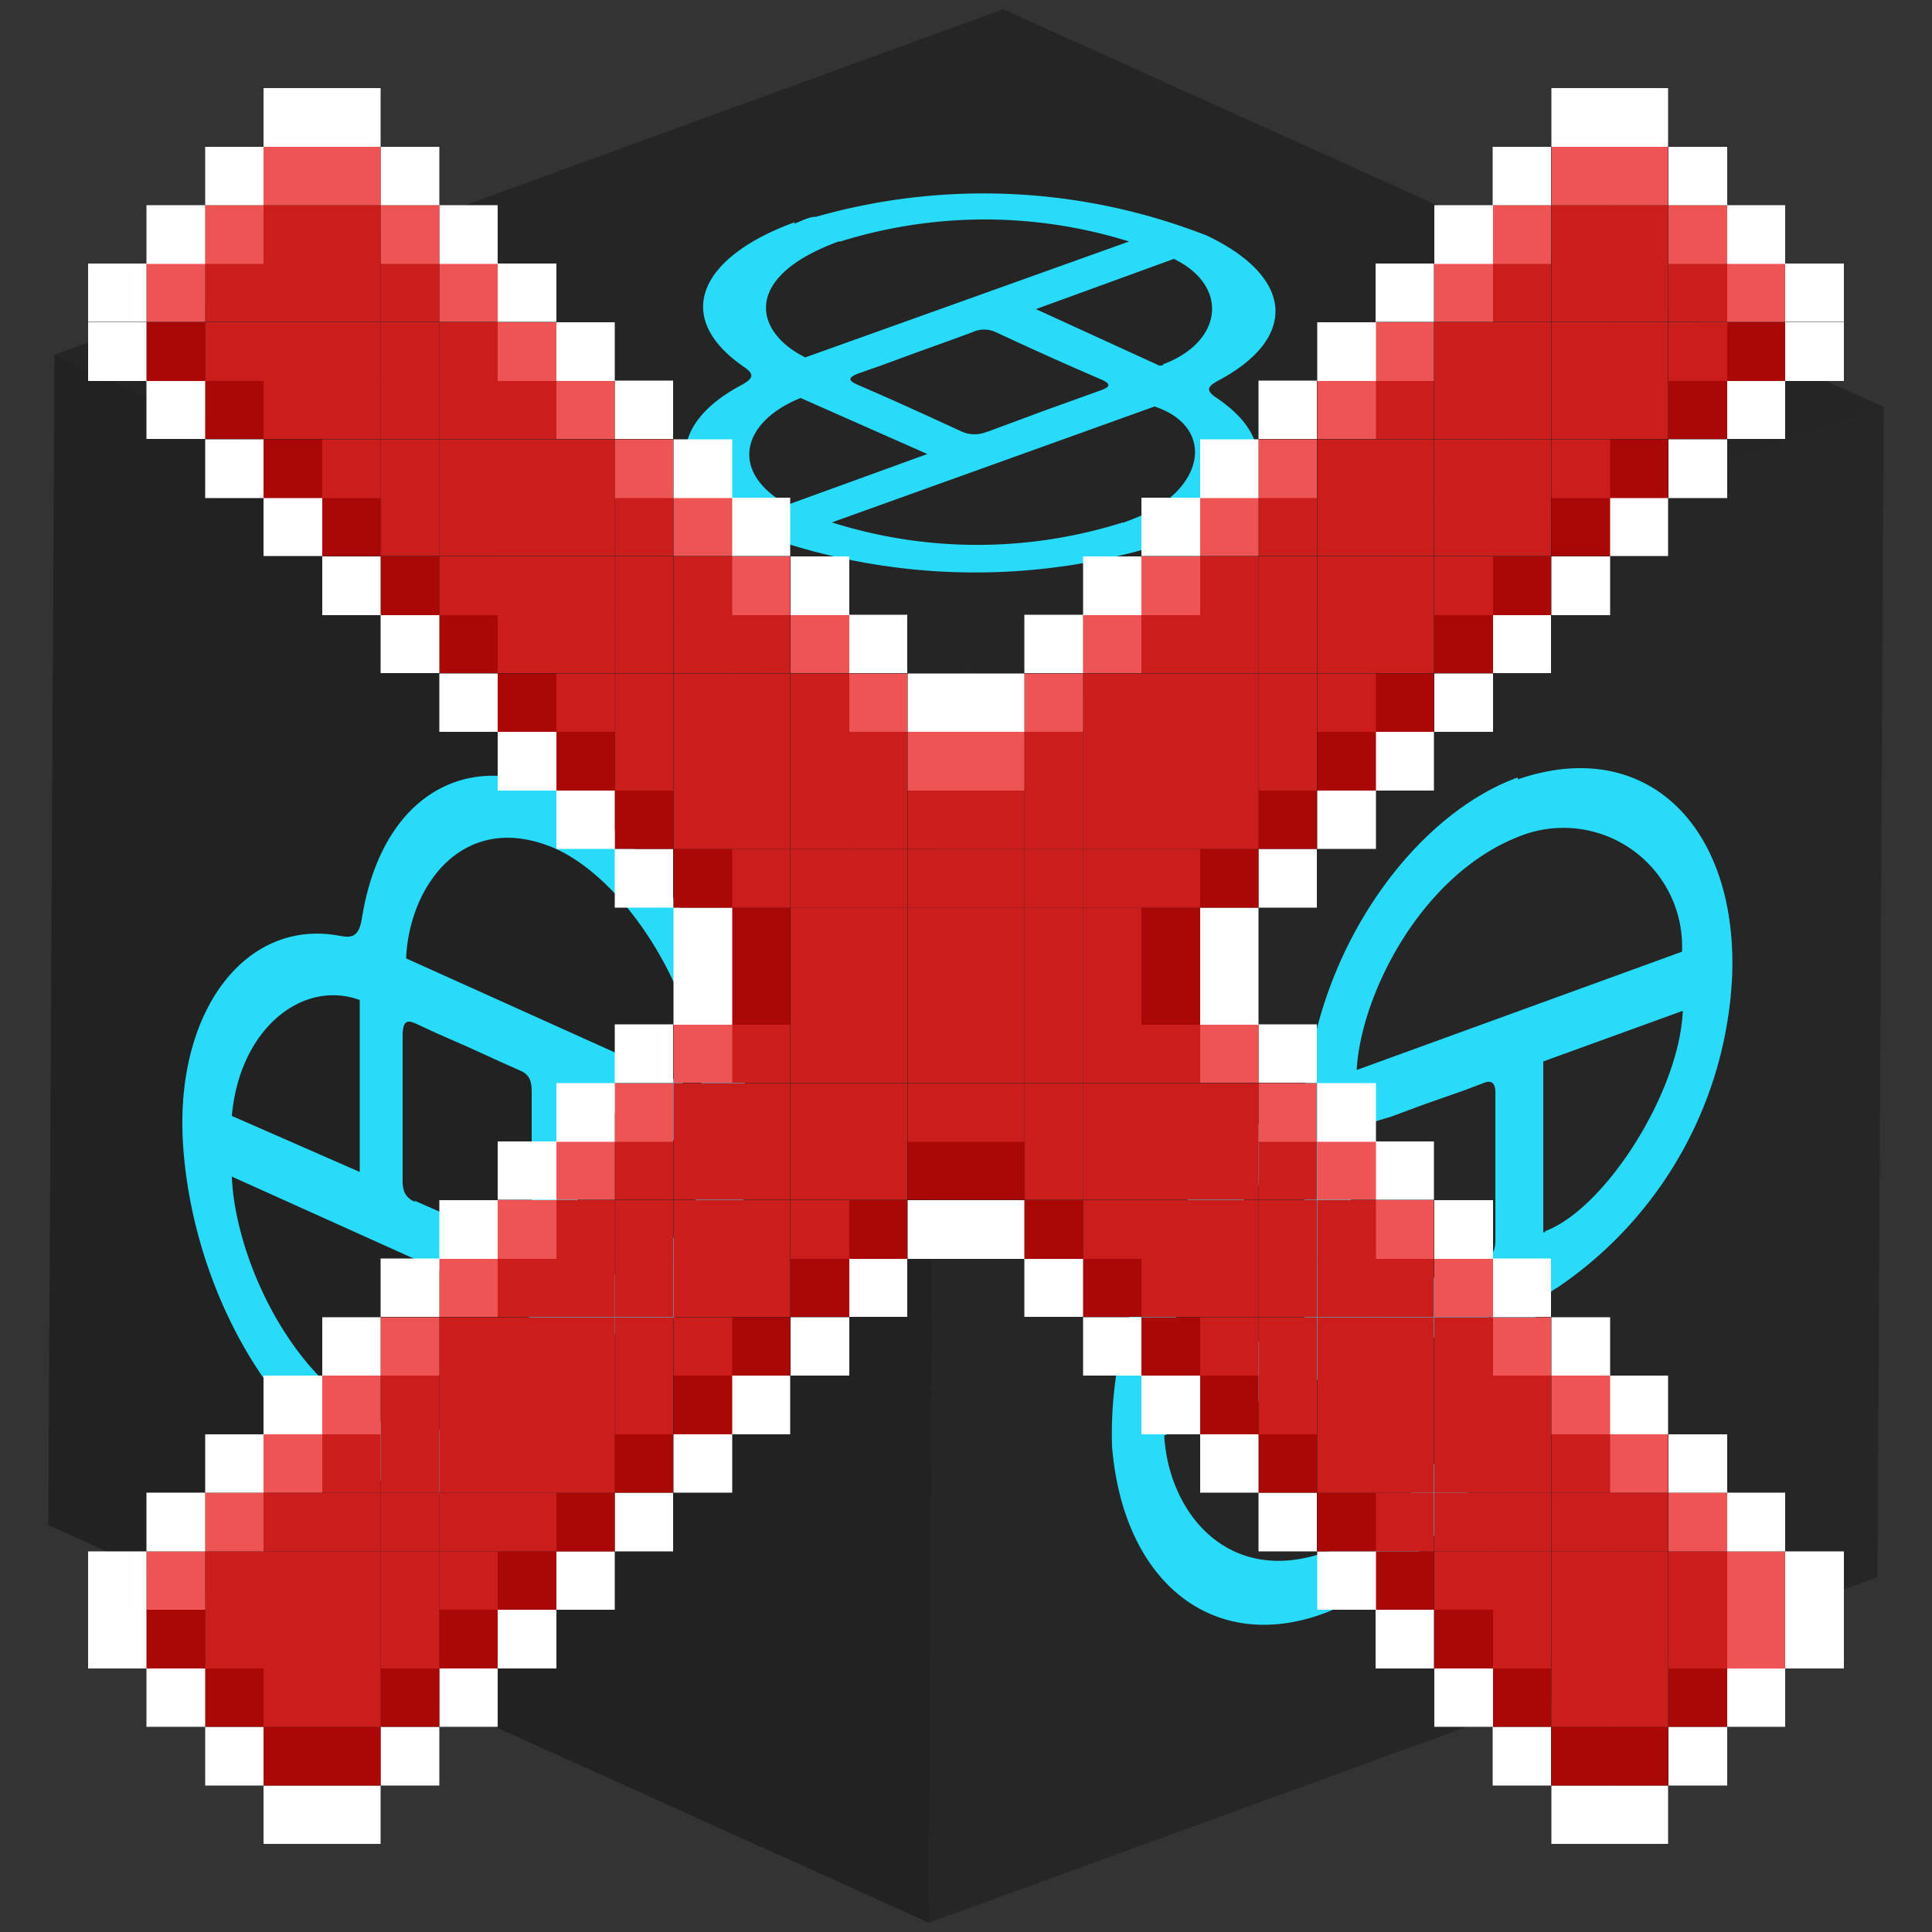 <svg id="Capa_1" data-name="Capa 1" xmlns="http://www.w3.org/2000/svg" xmlns:xlink="http://www.w3.org/1999/xlink" width="50" height="50" viewBox="0 0 50 50">
  <rect x="0" y="0" width="50" height="50" fill="#333333" stroke="none"/>
  <defs>
    <clipPath id="clip-path">
      <polygon points="24.04 49.76 1.25 39.47 1.41 9.18 24.2 19.47 24.04 49.76" fill="none"/>
    </clipPath>
    <clipPath id="clip-path-2">
      <polygon points="24.2 19.47 1.41 9.18 25.96 0.24 48.75 10.53 24.2 19.47" fill="none"/>
    </clipPath>
    <clipPath id="clip-path-3">
      <polygon points="48.75 10.53 48.59 40.82 24.04 49.76 24.2 19.47 48.75 10.53" fill="none"/>
    </clipPath>
  </defs>
  <g id="Figment_lido">
    <g style="isolation: isolate">
      <g>
        <polygon points="24.04 49.76 1.25 39.47 1.41 9.18 24.2 19.47 24.04 49.76" fill="#222"/>
        <g style="isolation: isolate">
          <g clip-path="url(#clip-path)">
            <path d="M9.84,36.77C7.51,35.72,6.08,32.51,6,30.45l7.68,3.46A2.81,2.81,0,0,1,10.4,37a5.37,5.37,0,0,1-.56-.21M6,28.88c.2-2.26,1.83-3.54,3.31-3l0,4.45L6,28.88m9,3.94-.05,0,0-4.43,3.29,1.48c-.07,2-1.8,3.63-3.26,3m-4.23-1.76c-.27-.12-.34-.29-.33-.62,0-1.22,0-2.45,0-3.68,0-.37.1-.43.34-.32l0,0,.54.25.82.36.9.41.45.2,0,0c.2.09.29.22.29.54,0,1.26,0,2.51,0,3.78,0,.32-.09.37-.3.27h0l-1.37-.63-1.37-.6m-.21-6.27c.08-1.89,1.5-3.86,3.86-2.84l0,0c1.9.86,3.72,3.84,3.79,6.29l-7.7-3.47m3.84-4.36c-2.28-1-4.42.2-4.93,3.32-.07.46-.22.55-.57.48-2.47-.47-4.3,2-4.06,5.44.26,3.76,2.38,7.43,5,8.6h0c2.42,1.08,4.52-.31,5-3.34.07-.44.22-.51.53-.45,2.3.45,4-1.52,4.11-4.68.1-3.58-1.83-7.5-4.57-9.12a3.87,3.87,0,0,0-.49-.26" fill="#28dbf9"/>
          </g>
        </g>
      </g>
      <g>
        <polygon points="24.2 19.47 1.41 9.18 25.96 0.24 48.75 10.53 24.2 19.47" fill="#252525"/>
        <g style="isolation: isolate">
          <g clip-path="url(#clip-path-2)">
            <path d="M29.06,13.52a12.48,12.48,0,0,1-7.53,0l8.35-3c1.51.5,1.35,2-.25,2.78-.18.08-.37.16-.57.23m-8.69-.47c-1.5-.84-1.19-2.14.35-2.76L24,11.75l-3.58,1.3m9.7-3.59H30L26.81,8l3.57-1.3c1.44.7,1.28,2.16-.31,2.74m-4.5,1.72a.81.81,0,0,1-.7,0c-.87-.4-1.76-.81-2.67-1.2-.27-.12-.24-.19,0-.29h0l.6-.21.87-.32,1-.36.49-.18h0a.71.71,0,0,1,.62,0c.9.42,1.81.83,2.74,1.23.24.11.2.18,0,.26h0l-1.5.54-1.48.55M20.84,9.25c-1.31-.65-1.67-2.07.86-3l.05,0a12.52,12.52,0,0,1,7.47,0L20.84,9.25m-.27-3.5c-2.47.9-3.19,2.46-1.31,3.75.28.19.23.3-.08.47-2.23,1.19-1.82,3,.88,4a16.29,16.29,0,0,0,10.05.1h0c2.63-1,3.21-2.55,1.35-3.79-.26-.18-.21-.28.07-.43,2.08-1.11,1.95-2.68-.29-3.75a15.85,15.85,0,0,0-10.12-.49c-.2,0-.39.12-.57.18" fill="#28dbf9"/>
          </g>
        </g>
      </g>
      <g>
        <polygon points="48.75 10.53 48.59 40.82 24.04 49.76 24.2 19.47 48.75 10.53" fill="#262626"/>
        <g style="isolation: isolate">
          <g clip-path="url(#clip-path-3)">
            <path d="M34.36,40.15c-2.56.94-4.12-1-4.23-3l8.44-3.07c.21,1.69-1.77,4.87-3.6,5.82a5.32,5.32,0,0,1-.61.26m-4.24-4.56c.22-2.42,2-5.06,3.64-5.75l0,4.43-3.62,1.32M40,31.89l-.06,0,0-4.42,3.61-1.31c-.08,2.08-2,5.13-3.58,5.71m-4.65,1.83c-.3.11-.37,0-.36-.33,0-1.23,0-2.46,0-3.67,0-.37.11-.51.37-.6h0L36,28.9l.89-.33,1-.35.5-.19h0c.22-.09.32,0,.31.29,0,1.26,0,2.52,0,3.77,0,.32-.11.45-.34.53h0l-1.51.54-1.5.56m-.24-6c.09-1.94,1.66-5.11,4.25-6.09l0,0a3.07,3.07,0,0,1,4.17,3l-8.47,3.08m4.22-7.59c-2.5.91-4.84,3.95-5.4,7.47a1.15,1.15,0,0,1-.63,1,10.34,10.34,0,0,0-4.47,8.85c.29,3.52,2.62,5.36,5.47,4.32h0c2.66-1,5-4.13,5.48-7.54a1.1,1.1,0,0,1,.58-.9,10.31,10.31,0,0,0,4.52-8.12c.11-3.64-2-5.9-5-5.19a5.7,5.7,0,0,0-.55.16" fill="#28dbf9"/>
          </g>
        </g>
      </g>
    </g>
  </g>
  <g>
    <rect x="46.2" y="41.66" width="1.52" height="1.52" fill="#fff"/>
    <rect x="46.2" y="40.15" width="1.52" height="1.51" fill="#fff"/>
    <rect x="46.2" y="8.34" width="1.52" height="1.52" fill="#fff"/>
    <rect x="46.2" y="6.82" width="1.52" height="1.51" fill="#fff"/>
    <rect x="44.69" y="43.18" width="1.51" height="1.51" fill="#fff"/>
    <rect x="44.69" y="41.66" width="1.51" height="1.52" fill="#ef5454"/>
    <rect x="44.69" y="40.15" width="1.51" height="1.51" fill="#ef5454"/>
    <rect x="44.69" y="38.63" width="1.51" height="1.52" fill="#fff"/>
    <rect x="44.69" y="9.85" width="1.51" height="1.51" fill="#fff"/>
    <rect x="44.69" y="8.34" width="1.51" height="1.52" fill="#aa0707"/>
    <rect x="44.69" y="6.82" width="1.51" height="1.51" fill="#ef5454"/>
    <rect x="44.69" y="5.31" width="1.51" height="1.52" fill="#fff"/>
    <rect x="43.18" y="44.69" width="1.52" height="1.52" fill="#fff"/>
    <rect x="43.18" y="43.18" width="1.52" height="1.51" fill="#aa0707"/>
    <rect x="43.18" y="41.66" width="1.52" height="1.52" fill="#cc1d1d"/>
    <rect x="43.18" y="40.15" width="1.52" height="1.51" fill="#cc1d1d"/>
    <rect x="43.18" y="38.63" width="1.52" height="1.52" fill="#ef5454"/>
    <rect x="43.18" y="37.12" width="1.52" height="1.51" fill="#fff"/>
    <rect x="43.18" y="11.37" width="1.52" height="1.52" fill="#fff"/>
    <rect x="43.18" y="9.85" width="1.52" height="1.51" fill="#aa0707"/>
    <rect x="43.18" y="8.34" width="1.52" height="1.52" fill="#cc1d1d"/>
    <rect x="43.18" y="6.82" width="1.52" height="1.51" fill="#cc1d1d"/>
    <rect x="43.18" y="5.31" width="1.52" height="1.52" fill="#ef5454"/>
    <rect x="43.18" y="3.8" width="1.52" height="1.51" fill="#fff"/>
    <rect x="41.66" y="46.21" width="1.51" height="1.51" fill="#fff"/>
    <rect x="41.66" y="44.69" width="1.51" height="1.52" fill="#aa0707"/>
    <rect x="41.66" y="43.18" width="1.51" height="1.51" fill="#cc1d1d"/>
    <rect x="41.66" y="41.66" width="1.51" height="1.52" fill="#cc1d1d"/>
    <rect x="41.66" y="40.15" width="1.51" height="1.51" fill="#cc1d1d"/>
    <rect x="41.66" y="38.63" width="1.51" height="1.52" fill="#cc1d1d"/>
    <rect x="41.66" y="37.12" width="1.51" height="1.51" fill="#ef5454"/>
    <rect x="41.66" y="35.6" width="1.51" height="1.52" fill="#fff"/>
    <rect x="41.66" y="12.88" width="1.51" height="1.51" fill="#fff"/>
    <rect x="41.66" y="11.37" width="1.51" height="1.52" fill="#aa0707"/>
    <rect x="41.66" y="9.85" width="1.51" height="1.51" fill="#cc1d1d"/>
    <rect x="41.66" y="8.34" width="1.51" height="1.52" fill="#cc1d1d"/>
    <rect x="41.66" y="6.82" width="1.51" height="1.51" fill="#cc1d1d"/>
    <rect x="41.66" y="5.31" width="1.51" height="1.52" fill="#cc1d1d"/>
    <rect x="41.66" y="3.8" width="1.51" height="1.51" fill="#ef5454"/>
    <rect x="41.66" y="2.28" width="1.51" height="1.52" fill="#fff"/>
    <rect x="40.15" y="46.21" width="1.52" height="1.51" fill="#fff"/>
    <rect x="40.15" y="44.69" width="1.52" height="1.52" fill="#aa0707"/>
    <rect x="40.15" y="43.18" width="1.52" height="1.51" fill="#cc1d1d"/>
    <rect x="40.15" y="41.66" width="1.52" height="1.52" fill="#cc1d1d"/>
    <rect x="40.15" y="40.15" width="1.52" height="1.51" fill="#cc1d1d"/>
    <rect x="40.15" y="38.63" width="1.52" height="1.52" fill="#cc1d1d"/>
    <rect x="40.15" y="37.12" width="1.52" height="1.51" fill="#cc1d1d"/>
    <rect x="40.15" y="35.6" width="1.52" height="1.52" fill="#ef5454"/>
    <rect x="40.15" y="34.09" width="1.52" height="1.51" fill="#fff"/>
    <rect x="40.15" y="14.4" width="1.52" height="1.52" fill="#fff"/>
    <rect x="40.15" y="12.88" width="1.52" height="1.51" fill="#aa0707"/>
    <rect x="40.15" y="11.37" width="1.52" height="1.52" fill="#cc1d1d"/>
    <rect x="40.15" y="9.85" width="1.52" height="1.51" fill="#cc1d1d"/>
    <rect x="40.15" y="8.34" width="1.52" height="1.52" fill="#cc1d1d"/>
    <rect x="40.15" y="6.82" width="1.52" height="1.51" fill="#cc1d1d"/>
    <rect x="40.15" y="5.31" width="1.52" height="1.52" fill="#cc1d1d"/>
    <rect x="40.15" y="3.8" width="1.52" height="1.51" fill="#ef5454"/>
    <rect x="40.15" y="2.28" width="1.52" height="1.52" fill="#fff"/>
    <rect x="38.63" y="44.69" width="1.51" height="1.52" fill="#fff"/>
    <rect x="38.63" y="43.18" width="1.51" height="1.51" fill="#aa0707"/>
    <rect x="38.63" y="41.66" width="1.51" height="1.52" fill="#cc1d1d"/>
    <rect x="38.63" y="40.15" width="1.51" height="1.51" fill="#cc1d1d"/>
    <rect x="38.63" y="38.63" width="1.51" height="1.52" fill="#cc1d1d"/>
    <rect x="38.63" y="37.12" width="1.51" height="1.51" fill="#cc1d1d"/>
    <rect x="38.63" y="35.6" width="1.51" height="1.52" fill="#cc1d1d"/>
    <rect x="38.63" y="34.09" width="1.51" height="1.51" fill="#ef5454"/>
    <rect x="38.63" y="32.57" width="1.51" height="1.51" fill="#fff"/>
    <rect x="38.63" y="15.91" width="1.51" height="1.51" fill="#fff"/>
    <rect x="38.63" y="14.4" width="1.51" height="1.52" fill="#aa0707"/>
    <rect x="38.63" y="12.88" width="1.51" height="1.51" fill="#cc1d1d"/>
    <rect x="38.63" y="11.37" width="1.51" height="1.52" fill="#cc1d1d"/>
    <rect x="38.63" y="9.85" width="1.51" height="1.51" fill="#cc1d1d"/>
    <rect x="38.63" y="8.34" width="1.51" height="1.52" fill="#cc1d1d"/>
    <rect x="38.63" y="6.82" width="1.51" height="1.51" fill="#cc1d1d"/>
    <rect x="38.63" y="5.31" width="1.51" height="1.52" fill="#ef5454"/>
    <rect x="38.63" y="3.8" width="1.51" height="1.51" fill="#fff"/>
    <rect x="37.12" y="43.18" width="1.52" height="1.51" fill="#fff"/>
    <rect x="37.12" y="41.66" width="1.52" height="1.52" fill="#aa0707"/>
    <rect x="37.12" y="40.15" width="1.52" height="1.51" fill="#cc1d1d"/>
    <rect x="37.12" y="38.63" width="1.52" height="1.52" fill="#cc1d1d"/>
    <rect x="37.12" y="37.12" width="1.52" height="1.51" fill="#cc1d1d"/>
    <rect x="37.12" y="35.6" width="1.52" height="1.52" fill="#cc1d1d"/>
    <rect x="37.12" y="34.09" width="1.52" height="1.51" fill="#cc1d1d"/>
    <rect x="37.12" y="32.57" width="1.52" height="1.51" fill="#ef5454"/>
    <rect x="37.12" y="31.06" width="1.52" height="1.52" fill="#fff"/>
    <rect x="37.12" y="17.43" width="1.52" height="1.51" fill="#fff"/>
    <rect x="37.12" y="15.91" width="1.52" height="1.51" fill="#aa0707"/>
    <rect x="37.12" y="14.4" width="1.52" height="1.52" fill="#cc1d1d"/>
    <rect x="37.12" y="12.88" width="1.52" height="1.51" fill="#cc1d1d"/>
    <rect x="37.12" y="11.37" width="1.52" height="1.52" fill="#cc1d1d"/>
    <rect x="37.12" y="9.85" width="1.52" height="1.51" fill="#cc1d1d"/>
    <rect x="37.12" y="8.34" width="1.52" height="1.52" fill="#cc1d1d"/>
    <rect x="37.12" y="6.82" width="1.52" height="1.51" fill="#ef5454"/>
    <rect x="37.12" y="5.31" width="1.52" height="1.52" fill="#fff"/>
    <rect x="35.6" y="41.66" width="1.51" height="1.52" fill="#fff"/>
    <rect x="35.6" y="40.15" width="1.51" height="1.51" fill="#aa0707"/>
    <rect x="35.6" y="38.63" width="1.51" height="1.52" fill="#cc1d1d"/>
    <rect x="35.6" y="37.12" width="1.51" height="1.51" fill="#cc1d1d"/>
    <rect x="35.6" y="35.6" width="1.51" height="1.52" fill="#cc1d1d"/>
    <rect x="35.6" y="34.09" width="1.51" height="1.51" fill="#cc1d1d"/>
    <rect x="35.6" y="32.57" width="1.51" height="1.51" fill="#cc1d1d"/>
    <rect x="35.6" y="31.06" width="1.51" height="1.52" fill="#ef5454"/>
    <rect x="35.6" y="29.54" width="1.51" height="1.51" fill="#fff"/>
    <rect x="35.6" y="18.94" width="1.51" height="1.52" fill="#fff"/>
    <rect x="35.6" y="17.43" width="1.51" height="1.51" fill="#aa0707"/>
    <rect x="35.6" y="15.91" width="1.51" height="1.51" fill="#cc1d1d"/>
    <rect x="35.6" y="14.4" width="1.51" height="1.52" fill="#cc1d1d"/>
    <rect x="35.6" y="12.88" width="1.51" height="1.51" fill="#cc1d1d"/>
    <rect x="35.6" y="11.37" width="1.51" height="1.52" fill="#cc1d1d"/>
    <rect x="35.6" y="9.85" width="1.51" height="1.51" fill="#cc1d1d"/>
    <rect x="35.6" y="8.34" width="1.51" height="1.52" fill="#ef5454"/>
    <rect x="35.6" y="6.82" width="1.51" height="1.51" fill="#fff"/>
    <rect x="34.09" y="40.15" width="1.52" height="1.51" fill="#fff"/>
    <rect x="34.09" y="38.63" width="1.52" height="1.52" fill="#aa0707"/>
    <rect x="34.09" y="37.12" width="1.52" height="1.51" fill="#cc1d1d"/>
    <rect x="34.09" y="35.6" width="1.52" height="1.52" fill="#cc1d1d"/>
    <rect x="34.09" y="34.09" width="1.52" height="1.51" fill="#cc1d1d"/>
    <rect x="34.09" y="32.57" width="1.52" height="1.51" fill="#cc1d1d"/>
    <rect x="34.09" y="31.06" width="1.52" height="1.52" fill="#cc1d1d"/>
    <rect x="34.09" y="29.54" width="1.52" height="1.51" fill="#ef5454"/>
    <rect x="34.09" y="28.03" width="1.52" height="1.52" fill="#fff"/>
    <rect x="34.09" y="20.46" width="1.52" height="1.51" fill="#fff"/>
    <rect x="34.09" y="18.94" width="1.52" height="1.52" fill="#aa0707"/>
    <rect x="34.09" y="17.43" width="1.52" height="1.51" fill="#cc1d1d"/>
    <rect x="34.09" y="15.91" width="1.52" height="1.51" fill="#cc1d1d"/>
    <rect x="34.09" y="14.4" width="1.52" height="1.52" fill="#cc1d1d"/>
    <rect x="34.09" y="12.88" width="1.52" height="1.51" fill="#cc1d1d"/>
    <rect x="34.09" y="11.37" width="1.52" height="1.52" fill="#cc1d1d"/>
    <rect x="34.09" y="9.85" width="1.52" height="1.51" fill="#ef5454"/>
    <rect x="34.09" y="8.34" width="1.52" height="1.52" fill="#fff"/>
    <rect x="32.57" y="38.63" width="1.51" height="1.52" fill="#fff"/>
    <rect x="32.57" y="37.12" width="1.51" height="1.51" fill="#aa0707"/>
    <rect x="32.57" y="35.6" width="1.51" height="1.52" fill="#cc1d1d"/>
    <rect x="32.57" y="34.09" width="1.51" height="1.51" fill="#cc1d1d"/>
    <rect x="32.57" y="32.57" width="1.51" height="1.51" fill="#cc1d1d"/>
    <rect x="32.57" y="31.06" width="1.51" height="1.52" fill="#cc1d1d"/>
    <rect x="32.57" y="29.54" width="1.51" height="1.51" fill="#cc1d1d"/>
    <rect x="32.57" y="28.03" width="1.51" height="1.52" fill="#ef5454"/>
    <rect x="32.57" y="26.51" width="1.51" height="1.51" fill="#fff"/>
    <rect x="32.57" y="21.97" width="1.51" height="1.52" fill="#fff"/>
    <rect x="32.57" y="20.46" width="1.51" height="1.51" fill="#aa0707"/>
    <rect x="32.57" y="18.94" width="1.51" height="1.52" fill="#cc1d1d"/>
    <rect x="32.57" y="17.43" width="1.51" height="1.51" fill="#cc1d1d"/>
    <rect x="32.57" y="15.91" width="1.51" height="1.51" fill="#cc1d1d"/>
    <rect x="32.57" y="14.4" width="1.51" height="1.52" fill="#cc1d1d"/>
    <rect x="32.57" y="12.88" width="1.51" height="1.51" fill="#cc1d1d"/>
    <rect x="32.57" y="11.37" width="1.51" height="1.52" fill="#ef5454"/>
    <rect x="32.57" y="9.85" width="1.51" height="1.51" fill="#fff"/>
    <rect x="31.06" y="37.12" width="1.51" height="1.51" fill="#fff"/>
    <rect x="31.06" y="35.6" width="1.51" height="1.52" fill="#aa0707"/>
    <rect x="31.06" y="34.09" width="1.51" height="1.51" fill="#cc1d1d"/>
    <rect x="31.06" y="32.57" width="1.51" height="1.51" fill="#cc1d1d"/>
    <rect x="31.06" y="31.06" width="1.51" height="1.52" fill="#cc1d1d"/>
    <rect x="31.06" y="29.54" width="1.51" height="1.51" fill="#cc1d1d"/>
    <rect x="31.06" y="28.03" width="1.51" height="1.52" fill="#cc1d1d"/>
    <rect x="31.06" y="26.51" width="1.51" height="1.51" fill="#ef5454"/>
    <rect x="31.06" y="25" width="1.51" height="1.52" fill="#fff"/>
    <rect x="31.06" y="23.49" width="1.51" height="1.51" fill="#fff"/>
    <rect x="31.06" y="21.97" width="1.51" height="1.52" fill="#aa0707"/>
    <rect x="31.06" y="20.46" width="1.51" height="1.51" fill="#cc1d1d"/>
    <rect x="31.06" y="18.94" width="1.51" height="1.52" fill="#cc1d1d"/>
    <rect x="31.06" y="17.43" width="1.51" height="1.51" fill="#cc1d1d"/>
    <rect x="31.06" y="15.91" width="1.51" height="1.51" fill="#cc1d1d"/>
    <rect x="31.06" y="14.4" width="1.51" height="1.52" fill="#cc1d1d"/>
    <rect x="31.06" y="12.88" width="1.51" height="1.51" fill="#ef5454"/>
    <rect x="31.06" y="11.37" width="1.51" height="1.52" fill="#fff"/>
    <rect x="29.54" y="35.6" width="1.52" height="1.52" fill="#fff"/>
    <rect x="29.54" y="34.09" width="1.52" height="1.51" fill="#aa0707"/>
    <rect x="29.54" y="32.57" width="1.52" height="1.51" fill="#cc1d1d"/>
    <rect x="29.54" y="31.06" width="1.52" height="1.52" fill="#cc1d1d"/>
    <rect x="29.54" y="29.54" width="1.52" height="1.51" fill="#cc1d1d"/>
    <rect x="29.54" y="28.03" width="1.52" height="1.52" fill="#cc1d1d"/>
    <rect x="29.54" y="26.51" width="1.52" height="1.51" fill="#cc1d1d"/>
    <rect x="29.54" y="25" width="1.52" height="1.52" fill="#aa0707"/>
    <rect x="29.54" y="23.49" width="1.52" height="1.51" fill="#aa0707"/>
    <rect x="29.54" y="21.97" width="1.52" height="1.52" fill="#cc1d1d"/>
    <rect x="29.54" y="20.46" width="1.52" height="1.51" fill="#cc1d1d"/>
    <rect x="29.54" y="18.94" width="1.52" height="1.52" fill="#cc1d1d"/>
    <rect x="29.54" y="17.43" width="1.52" height="1.51" fill="#cc1d1d"/>
    <rect x="29.54" y="15.91" width="1.52" height="1.51" fill="#cc1d1d"/>
    <rect x="29.54" y="14.4" width="1.52" height="1.52" fill="#ef5454"/>
    <rect x="29.54" y="12.88" width="1.52" height="1.51" fill="#fff"/>
    <rect x="28.03" y="34.09" width="1.51" height="1.51" fill="#fff"/>
    <rect x="28.03" y="32.57" width="1.51" height="1.51" fill="#aa0707"/>
    <rect x="28.03" y="31.06" width="1.51" height="1.52" fill="#cc1d1d"/>
    <rect x="28.03" y="29.54" width="1.51" height="1.51" fill="#cc1d1d"/>
    <rect x="28.03" y="28.03" width="1.51" height="1.52" fill="#cc1d1d"/>
    <rect x="28.03" y="26.51" width="1.51" height="1.51" fill="#cc1d1d"/>
    <rect x="28.03" y="25" width="1.51" height="1.52" fill="#cc1d1d"/>
    <rect x="28.03" y="23.49" width="1.51" height="1.51" fill="#cc1d1d"/>
    <rect x="28.03" y="21.97" width="1.51" height="1.52" fill="#cc1d1d"/>
    <rect x="28.03" y="20.46" width="1.51" height="1.51" fill="#cc1d1d"/>
    <rect x="28.03" y="18.94" width="1.51" height="1.52" fill="#cc1d1d"/>
    <rect x="28.03" y="17.43" width="1.51" height="1.51" fill="#cc1d1d"/>
    <rect x="28.03" y="15.91" width="1.51" height="1.51" fill="#ef5454"/>
    <rect x="28.03" y="14.4" width="1.51" height="1.52" fill="#fff"/>
    <rect x="26.51" y="32.57" width="1.52" height="1.51" fill="#fff"/>
    <rect x="26.51" y="31.06" width="1.52" height="1.52" fill="#aa0707"/>
    <rect x="26.51" y="29.54" width="1.52" height="1.51" fill="#cc1d1d"/>
    <rect x="26.51" y="28.03" width="1.52" height="1.52" fill="#cc1d1d"/>
    <rect x="26.51" y="26.51" width="1.52" height="1.51" fill="#cc1d1d"/>
    <rect x="26.51" y="25" width="1.52" height="1.52" fill="#cc1d1d"/>
    <rect x="26.51" y="23.49" width="1.52" height="1.51" fill="#cc1d1d"/>
    <rect x="26.51" y="21.97" width="1.52" height="1.52" fill="#cc1d1d"/>
    <rect x="26.51" y="20.46" width="1.52" height="1.51" fill="#cc1d1d"/>
    <rect x="26.51" y="18.94" width="1.52" height="1.52" fill="#cc1d1d"/>
    <rect x="26.51" y="17.43" width="1.52" height="1.51" fill="#ef5454"/>
    <rect x="26.51" y="15.91" width="1.52" height="1.51" fill="#fff"/>
    <rect x="25" y="31.06" width="1.51" height="1.52" fill="#fff"/>
    <rect x="25" y="29.54" width="1.51" height="1.51" fill="#aa0707"/>
    <rect x="25" y="28.03" width="1.51" height="1.52" fill="#cc1d1d"/>
    <rect x="25" y="26.51" width="1.51" height="1.51" fill="#cc1d1d"/>
    <rect x="25" y="25" width="1.51" height="1.52" fill="#cc1d1d"/>
    <rect x="25" y="23.49" width="1.51" height="1.51" fill="#cc1d1d"/>
    <rect x="25" y="21.97" width="1.51" height="1.52" fill="#cc1d1d"/>
    <rect x="25" y="20.46" width="1.51" height="1.51" fill="#cc1d1d"/>
    <rect x="25" y="18.94" width="1.51" height="1.52" fill="#ef5454"/>
    <rect x="25" y="17.43" width="1.51" height="1.51" fill="#fff"/>
    <rect x="23.49" y="31.06" width="1.52" height="1.52" fill="#fff"/>
    <rect x="23.49" y="29.54" width="1.52" height="1.51" fill="#aa0707"/>
    <rect x="23.49" y="28.03" width="1.52" height="1.52" fill="#cc1d1d"/>
    <rect x="23.49" y="26.51" width="1.52" height="1.51" fill="#cc1d1d"/>
    <rect x="23.49" y="25" width="1.52" height="1.52" fill="#cc1d1d"/>
    <rect x="23.49" y="23.49" width="1.52" height="1.51" fill="#cc1d1d"/>
    <rect x="23.49" y="21.97" width="1.52" height="1.52" fill="#cc1d1d"/>
    <rect x="23.49" y="20.46" width="1.52" height="1.51" fill="#cc1d1d"/>
    <rect x="23.49" y="18.94" width="1.52" height="1.52" fill="#ef5454"/>
    <rect x="23.49" y="17.43" width="1.52" height="1.51" fill="#fff"/>
    <rect x="21.97" y="32.57" width="1.51" height="1.51" fill="#fff"/>
    <rect x="21.97" y="31.06" width="1.51" height="1.52" fill="#aa0707"/>
    <rect x="21.97" y="29.54" width="1.51" height="1.51" fill="#cc1d1d"/>
    <rect x="21.97" y="28.03" width="1.51" height="1.52" fill="#cc1d1d"/>
    <rect x="21.97" y="26.51" width="1.51" height="1.51" fill="#cc1d1d"/>
    <rect x="21.97" y="25" width="1.51" height="1.52" fill="#cc1d1d"/>
    <rect x="21.97" y="23.49" width="1.51" height="1.51" fill="#cc1d1d"/>
    <rect x="21.97" y="21.97" width="1.51" height="1.52" fill="#cc1d1d"/>
    <rect x="21.97" y="20.46" width="1.51" height="1.51" fill="#cc1d1d"/>
    <rect x="21.97" y="18.94" width="1.51" height="1.52" fill="#cc1d1d"/>
    <rect x="21.97" y="17.43" width="1.51" height="1.51" fill="#ef5454"/>
    <rect x="21.97" y="15.91" width="1.51" height="1.51" fill="#fff"/>
    <rect x="20.46" y="34.09" width="1.52" height="1.51" fill="#fff"/>
    <rect x="20.46" y="32.57" width="1.52" height="1.51" fill="#aa0707"/>
    <rect x="20.46" y="31.06" width="1.52" height="1.52" fill="#cc1d1d"/>
    <rect x="20.46" y="29.54" width="1.52" height="1.51" fill="#cc1d1d"/>
    <rect x="20.46" y="28.03" width="1.52" height="1.52" fill="#cc1d1d"/>
    <rect x="20.46" y="26.51" width="1.52" height="1.51" fill="#cc1d1d"/>
    <rect x="20.46" y="25" width="1.52" height="1.52" fill="#cc1d1d"/>
    <rect x="20.46" y="23.49" width="1.52" height="1.51" fill="#cc1d1d"/>
    <rect x="20.46" y="21.97" width="1.52" height="1.52" fill="#cc1d1d"/>
    <rect x="20.46" y="20.46" width="1.52" height="1.51" fill="#cc1d1d"/>
    <rect x="20.46" y="18.94" width="1.52" height="1.52" fill="#cc1d1d"/>
    <rect x="20.46" y="17.43" width="1.52" height="1.51" fill="#cc1d1d"/>
    <rect x="20.46" y="15.91" width="1.52" height="1.51" fill="#ef5454"/>
    <rect x="20.46" y="14.4" width="1.52" height="1.52" fill="#fff"/>
    <rect x="18.94" y="35.6" width="1.51" height="1.52" fill="#fff"/>
    <rect x="18.94" y="34.09" width="1.51" height="1.51" fill="#aa0707"/>
    <rect x="18.94" y="32.57" width="1.51" height="1.51" fill="#cc1d1d"/>
    <rect x="18.94" y="31.06" width="1.51" height="1.52" fill="#cc1d1d"/>
    <rect x="18.94" y="29.54" width="1.51" height="1.51" fill="#cc1d1d"/>
    <rect x="18.94" y="28.03" width="1.51" height="1.52" fill="#cc1d1d"/>
    <rect x="18.94" y="26.51" width="1.51" height="1.51" fill="#cc1d1d"/>
    <rect x="18.94" y="25" width="1.51" height="1.52" fill="#aa0707"/>
    <rect x="18.94" y="23.49" width="1.51" height="1.51" fill="#aa0707"/>
    <rect x="18.94" y="21.97" width="1.51" height="1.52" fill="#cc1d1d"/>
    <rect x="18.94" y="20.46" width="1.51" height="1.51" fill="#cc1d1d"/>
    <rect x="18.94" y="18.94" width="1.51" height="1.52" fill="#cc1d1d"/>
    <rect x="18.94" y="17.43" width="1.51" height="1.51" fill="#cc1d1d"/>
    <rect x="18.94" y="15.91" width="1.51" height="1.51" fill="#cc1d1d"/>
    <rect x="18.94" y="14.4" width="1.51" height="1.52" fill="#ef5454"/>
    <rect x="18.94" y="12.88" width="1.51" height="1.51" fill="#fff"/>
    <rect x="17.43" y="37.12" width="1.52" height="1.51" fill="#fff"/>
    <rect x="17.43" y="35.6" width="1.52" height="1.52" fill="#aa0707"/>
    <rect x="17.43" y="34.09" width="1.52" height="1.51" fill="#cc1d1d"/>
    <rect x="17.43" y="32.57" width="1.52" height="1.51" fill="#cc1d1d"/>
    <rect x="17.43" y="31.06" width="1.52" height="1.52" fill="#cc1d1d"/>
    <rect x="17.43" y="29.54" width="1.52" height="1.51" fill="#cc1d1d"/>
    <rect x="17.43" y="28.03" width="1.52" height="1.52" fill="#cc1d1d"/>
    <rect x="17.43" y="26.51" width="1.52" height="1.51" fill="#ef5454"/>
    <rect x="17.43" y="25" width="1.52" height="1.52" fill="#fff"/>
    <rect x="17.43" y="23.49" width="1.52" height="1.51" fill="#fff"/>
    <rect x="17.43" y="21.97" width="1.52" height="1.52" fill="#aa0707"/>
    <rect x="17.43" y="20.46" width="1.52" height="1.51" fill="#cc1d1d"/>
    <rect x="17.43" y="18.94" width="1.52" height="1.52" fill="#cc1d1d"/>
    <rect x="17.43" y="17.43" width="1.52" height="1.51" fill="#cc1d1d"/>
    <rect x="17.43" y="15.91" width="1.52" height="1.51" fill="#cc1d1d"/>
    <rect x="17.43" y="14.4" width="1.52" height="1.52" fill="#cc1d1d"/>
    <rect x="17.43" y="12.88" width="1.52" height="1.51" fill="#ef5454"/>
    <rect x="17.43" y="11.37" width="1.52" height="1.52" fill="#fff"/>
    <rect x="15.91" y="38.63" width="1.51" height="1.52" fill="#fff"/>
    <rect x="15.91" y="37.12" width="1.51" height="1.51" fill="#aa0707"/>
    <rect x="15.91" y="35.6" width="1.51" height="1.52" fill="#cc1d1d"/>
    <rect x="15.91" y="34.09" width="1.51" height="1.51" fill="#cc1d1d"/>
    <rect x="15.91" y="32.57" width="1.51" height="1.51" fill="#cc1d1d"/>
    <rect x="15.91" y="31.06" width="1.51" height="1.52" fill="#cc1d1d"/>
    <rect x="15.91" y="29.54" width="1.51" height="1.51" fill="#cc1d1d"/>
    <rect x="15.91" y="28.03" width="1.51" height="1.52" fill="#ef5454"/>
    <rect x="15.91" y="26.51" width="1.51" height="1.51" fill="#fff"/>
    <rect x="15.91" y="21.97" width="1.51" height="1.52" fill="#fff"/>
    <rect x="15.91" y="20.46" width="1.51" height="1.51" fill="#aa0707"/>
    <rect x="15.91" y="18.94" width="1.51" height="1.52" fill="#cc1d1d"/>
    <rect x="15.91" y="17.43" width="1.51" height="1.51" fill="#cc1d1d"/>
    <rect x="15.91" y="15.91" width="1.51" height="1.51" fill="#cc1d1d"/>
    <rect x="15.91" y="14.4" width="1.51" height="1.52" fill="#cc1d1d"/>
    <rect x="15.91" y="12.88" width="1.51" height="1.51" fill="#cc1d1d"/>
    <rect x="15.91" y="11.37" width="1.51" height="1.52" fill="#ef5454"/>
    <rect x="15.91" y="9.85" width="1.51" height="1.51" fill="#fff"/>
    <rect x="14.4" y="40.15" width="1.51" height="1.51" fill="#fff"/>
    <rect x="14.4" y="38.63" width="1.51" height="1.52" fill="#aa0707"/>
    <rect x="14.4" y="37.12" width="1.51" height="1.51" fill="#cc1d1d"/>
    <rect x="14.4" y="35.6" width="1.51" height="1.52" fill="#cc1d1d"/>
    <rect x="14.4" y="34.09" width="1.51" height="1.51" fill="#cc1d1d"/>
    <rect x="14.4" y="32.57" width="1.51" height="1.51" fill="#cc1d1d"/>
    <rect x="14.4" y="31.06" width="1.51" height="1.52" fill="#cc1d1d"/>
    <rect x="14.4" y="29.54" width="1.51" height="1.51" fill="#ef5454"/>
    <rect x="14.4" y="28.03" width="1.51" height="1.52" fill="#fff"/>
    <rect x="14.4" y="20.46" width="1.51" height="1.51" fill="#fff"/>
    <rect x="14.4" y="18.94" width="1.51" height="1.52" fill="#aa0707"/>
    <rect x="14.4" y="17.43" width="1.51" height="1.51" fill="#cc1d1d"/>
    <rect x="14.4" y="15.91" width="1.51" height="1.51" fill="#cc1d1d"/>
    <rect x="14.4" y="14.4" width="1.51" height="1.52" fill="#cc1d1d"/>
    <rect x="14.4" y="12.88" width="1.51" height="1.51" fill="#cc1d1d"/>
    <rect x="14.4" y="11.37" width="1.51" height="1.52" fill="#cc1d1d"/>
    <rect x="14.4" y="9.85" width="1.51" height="1.51" fill="#ef5454"/>
    <rect x="14.4" y="8.34" width="1.51" height="1.52" fill="#fff"/>
    <rect x="12.88" y="41.66" width="1.52" height="1.52" fill="#fff"/>
    <rect x="12.88" y="40.15" width="1.52" height="1.51" fill="#aa0707"/>
    <rect x="12.88" y="38.63" width="1.52" height="1.52" fill="#cc1d1d"/>
    <rect x="12.88" y="37.12" width="1.52" height="1.51" fill="#cc1d1d"/>
    <rect x="12.88" y="35.6" width="1.52" height="1.52" fill="#cc1d1d"/>
    <rect x="12.88" y="34.09" width="1.52" height="1.51" fill="#cc1d1d"/>
    <rect x="12.88" y="32.57" width="1.52" height="1.51" fill="#cc1d1d"/>
    <rect x="12.88" y="31.06" width="1.52" height="1.52" fill="#ef5454"/>
    <rect x="12.88" y="29.54" width="1.52" height="1.51" fill="#fff"/>
    <rect x="12.88" y="18.94" width="1.52" height="1.52" fill="#fff"/>
    <rect x="12.88" y="17.43" width="1.52" height="1.51" fill="#aa0707"/>
    <rect x="12.88" y="15.91" width="1.52" height="1.51" fill="#cc1d1d"/>
    <rect x="12.88" y="14.4" width="1.52" height="1.52" fill="#cc1d1d"/>
    <rect x="12.88" y="12.88" width="1.52" height="1.51" fill="#cc1d1d"/>
    <rect x="12.88" y="11.37" width="1.52" height="1.52" fill="#cc1d1d"/>
    <rect x="12.88" y="9.85" width="1.52" height="1.51" fill="#cc1d1d"/>
    <rect x="12.88" y="8.34" width="1.52" height="1.52" fill="#ef5454"/>
    <rect x="12.88" y="6.82" width="1.52" height="1.51" fill="#fff"/>
    <rect x="11.37" y="43.18" width="1.51" height="1.51" fill="#fff"/>
    <rect x="11.37" y="41.66" width="1.51" height="1.52" fill="#aa0707"/>
    <rect x="11.37" y="40.15" width="1.51" height="1.51" fill="#cc1d1d"/>
    <rect x="11.37" y="38.63" width="1.51" height="1.52" fill="#cc1d1d"/>
    <rect x="11.37" y="37.12" width="1.51" height="1.51" fill="#cc1d1d"/>
    <rect x="11.37" y="35.6" width="1.51" height="1.52" fill="#cc1d1d"/>
    <rect x="11.37" y="34.09" width="1.51" height="1.51" fill="#cc1d1d"/>
    <rect x="11.37" y="32.57" width="1.51" height="1.51" fill="#ef5454"/>
    <rect x="11.37" y="31.06" width="1.51" height="1.52" fill="#fff"/>
    <rect x="11.37" y="17.43" width="1.51" height="1.51" fill="#fff"/>
    <rect x="11.37" y="15.91" width="1.51" height="1.51" fill="#aa0707"/>
    <rect x="11.37" y="14.4" width="1.51" height="1.52" fill="#cc1d1d"/>
    <rect x="11.37" y="12.88" width="1.51" height="1.51" fill="#cc1d1d"/>
    <rect x="11.37" y="11.37" width="1.51" height="1.52" fill="#cc1d1d"/>
    <rect x="11.37" y="9.85" width="1.51" height="1.51" fill="#cc1d1d"/>
    <rect x="11.37" y="8.34" width="1.51" height="1.52" fill="#cc1d1d"/>
    <rect x="11.37" y="6.82" width="1.51" height="1.51" fill="#ef5454"/>
    <rect x="11.37" y="5.31" width="1.51" height="1.52" fill="#fff"/>
    <rect x="9.85" y="44.69" width="1.52" height="1.52" fill="#fff"/>
    <rect x="9.85" y="43.18" width="1.52" height="1.51" fill="#aa0707"/>
    <rect x="9.85" y="41.66" width="1.52" height="1.52" fill="#cc1d1d"/>
    <rect x="9.85" y="40.15" width="1.52" height="1.51" fill="#cc1d1d"/>
    <rect x="9.85" y="38.63" width="1.52" height="1.52" fill="#cc1d1d"/>
    <rect x="9.85" y="37.12" width="1.52" height="1.51" fill="#cc1d1d"/>
    <rect x="9.85" y="35.6" width="1.52" height="1.52" fill="#cc1d1d"/>
    <rect x="9.85" y="34.09" width="1.52" height="1.51" fill="#ef5454"/>
    <rect x="9.85" y="32.57" width="1.52" height="1.51" fill="#fff"/>
    <rect x="9.85" y="15.91" width="1.52" height="1.51" fill="#fff"/>
    <rect x="9.85" y="14.4" width="1.52" height="1.52" fill="#aa0707"/>
    <rect x="9.85" y="12.88" width="1.52" height="1.51" fill="#cc1d1d"/>
    <rect x="9.85" y="11.37" width="1.52" height="1.52" fill="#cc1d1d"/>
    <rect x="9.85" y="9.85" width="1.52" height="1.51" fill="#cc1d1d"/>
    <rect x="9.85" y="8.34" width="1.52" height="1.52" fill="#cc1d1d"/>
    <rect x="9.85" y="6.82" width="1.52" height="1.51" fill="#cc1d1d"/>
    <rect x="9.85" y="5.31" width="1.52" height="1.52" fill="#ef5454"/>
    <rect x="9.85" y="3.8" width="1.52" height="1.51" fill="#fff"/>
    <rect x="8.34" y="46.21" width="1.51" height="1.51" fill="#fff"/>
    <rect x="8.34" y="44.69" width="1.51" height="1.52" fill="#aa0707"/>
    <rect x="8.34" y="43.18" width="1.51" height="1.51" fill="#cc1d1d"/>
    <rect x="8.34" y="41.66" width="1.51" height="1.52" fill="#cc1d1d"/>
    <rect x="8.34" y="40.15" width="1.51" height="1.51" fill="#cc1d1d"/>
    <rect x="8.34" y="38.63" width="1.51" height="1.52" fill="#cc1d1d"/>
    <rect x="8.34" y="37.12" width="1.51" height="1.51" fill="#cc1d1d"/>
    <rect x="8.34" y="35.6" width="1.51" height="1.52" fill="#ef5454"/>
    <rect x="8.34" y="34.09" width="1.51" height="1.51" fill="#fff"/>
    <rect x="8.34" y="14.4" width="1.51" height="1.52" fill="#fff"/>
    <rect x="8.34" y="12.88" width="1.51" height="1.51" fill="#aa0707"/>
    <rect x="8.34" y="11.37" width="1.51" height="1.52" fill="#cc1d1d"/>
    <rect x="8.34" y="9.85" width="1.51" height="1.51" fill="#cc1d1d"/>
    <rect x="8.34" y="8.34" width="1.51" height="1.52" fill="#cc1d1d"/>
    <rect x="8.34" y="6.82" width="1.51" height="1.51" fill="#cc1d1d"/>
    <rect x="8.34" y="5.31" width="1.51" height="1.52" fill="#cc1d1d"/>
    <rect x="8.34" y="3.8" width="1.51" height="1.51" fill="#ef5454"/>
    <rect x="8.34" y="2.28" width="1.51" height="1.52" fill="#fff"/>
    <rect x="6.82" y="46.21" width="1.52" height="1.51" fill="#fff"/>
    <rect x="6.82" y="44.69" width="1.52" height="1.52" fill="#aa0707"/>
    <rect x="6.82" y="43.18" width="1.52" height="1.51" fill="#cc1d1d"/>
    <rect x="6.82" y="41.66" width="1.52" height="1.52" fill="#cc1d1d"/>
    <rect x="6.82" y="40.15" width="1.52" height="1.51" fill="#cc1d1d"/>
    <rect x="6.82" y="38.63" width="1.52" height="1.52" fill="#cc1d1d"/>
    <rect x="6.82" y="37.12" width="1.52" height="1.51" fill="#ef5454"/>
    <rect x="6.82" y="35.6" width="1.52" height="1.52" fill="#fff"/>
    <rect x="6.82" y="12.88" width="1.52" height="1.51" fill="#fff"/>
    <rect x="6.82" y="11.37" width="1.52" height="1.52" fill="#aa0707"/>
    <rect x="6.82" y="9.85" width="1.52" height="1.51" fill="#cc1d1d"/>
    <rect x="6.82" y="8.34" width="1.52" height="1.52" fill="#cc1d1d"/>
    <rect x="6.82" y="6.82" width="1.52" height="1.51" fill="#cc1d1d"/>
    <rect x="6.82" y="5.31" width="1.52" height="1.52" fill="#cc1d1d"/>
    <rect x="6.82" y="3.8" width="1.52" height="1.51" fill="#ef5454"/>
    <rect x="6.82" y="2.28" width="1.52" height="1.52" fill="#fff"/>
    <rect x="5.31" y="44.69" width="1.51" height="1.52" fill="#fff"/>
    <rect x="5.31" y="43.18" width="1.51" height="1.51" fill="#aa0707"/>
    <rect x="5.31" y="41.66" width="1.51" height="1.52" fill="#cc1d1d"/>
    <rect x="5.31" y="40.15" width="1.51" height="1.51" fill="#cc1d1d"/>
    <rect x="5.31" y="38.63" width="1.51" height="1.52" fill="#ef5454"/>
    <rect x="5.31" y="37.12" width="1.51" height="1.51" fill="#fff"/>
    <rect x="5.31" y="11.37" width="1.51" height="1.52" fill="#fff"/>
    <rect x="5.31" y="9.85" width="1.51" height="1.51" fill="#aa0707"/>
    <rect x="5.31" y="8.34" width="1.51" height="1.52" fill="#cc1d1d"/>
    <rect x="5.31" y="6.82" width="1.51" height="1.51" fill="#cc1d1d"/>
    <rect x="5.31" y="5.31" width="1.51" height="1.52" fill="#ef5454"/>
    <rect x="5.31" y="3.8" width="1.51" height="1.51" fill="#fff"/>
    <rect x="3.79" y="43.18" width="1.52" height="1.51" fill="#fff"/>
    <rect x="3.79" y="41.66" width="1.52" height="1.52" fill="#aa0707"/>
    <rect x="3.79" y="40.15" width="1.52" height="1.51" fill="#ef5454"/>
    <rect x="3.79" y="38.63" width="1.52" height="1.52" fill="#fff"/>
    <rect x="3.79" y="9.85" width="1.52" height="1.51" fill="#fff"/>
    <rect x="3.79" y="8.34" width="1.52" height="1.52" fill="#aa0707"/>
    <rect x="3.79" y="6.82" width="1.52" height="1.51" fill="#ef5454"/>
    <rect x="3.79" y="5.31" width="1.52" height="1.52" fill="#fff"/>
    <rect x="2.28" y="41.66" width="1.51" height="1.52" fill="#fff"/>
    <rect x="2.28" y="40.15" width="1.51" height="1.51" fill="#fff"/>
    <rect x="2.28" y="8.34" width="1.51" height="1.52" fill="#fff"/>
    <rect x="2.28" y="6.82" width="1.51" height="1.51" fill="#fff"/>
  </g>
</svg>
